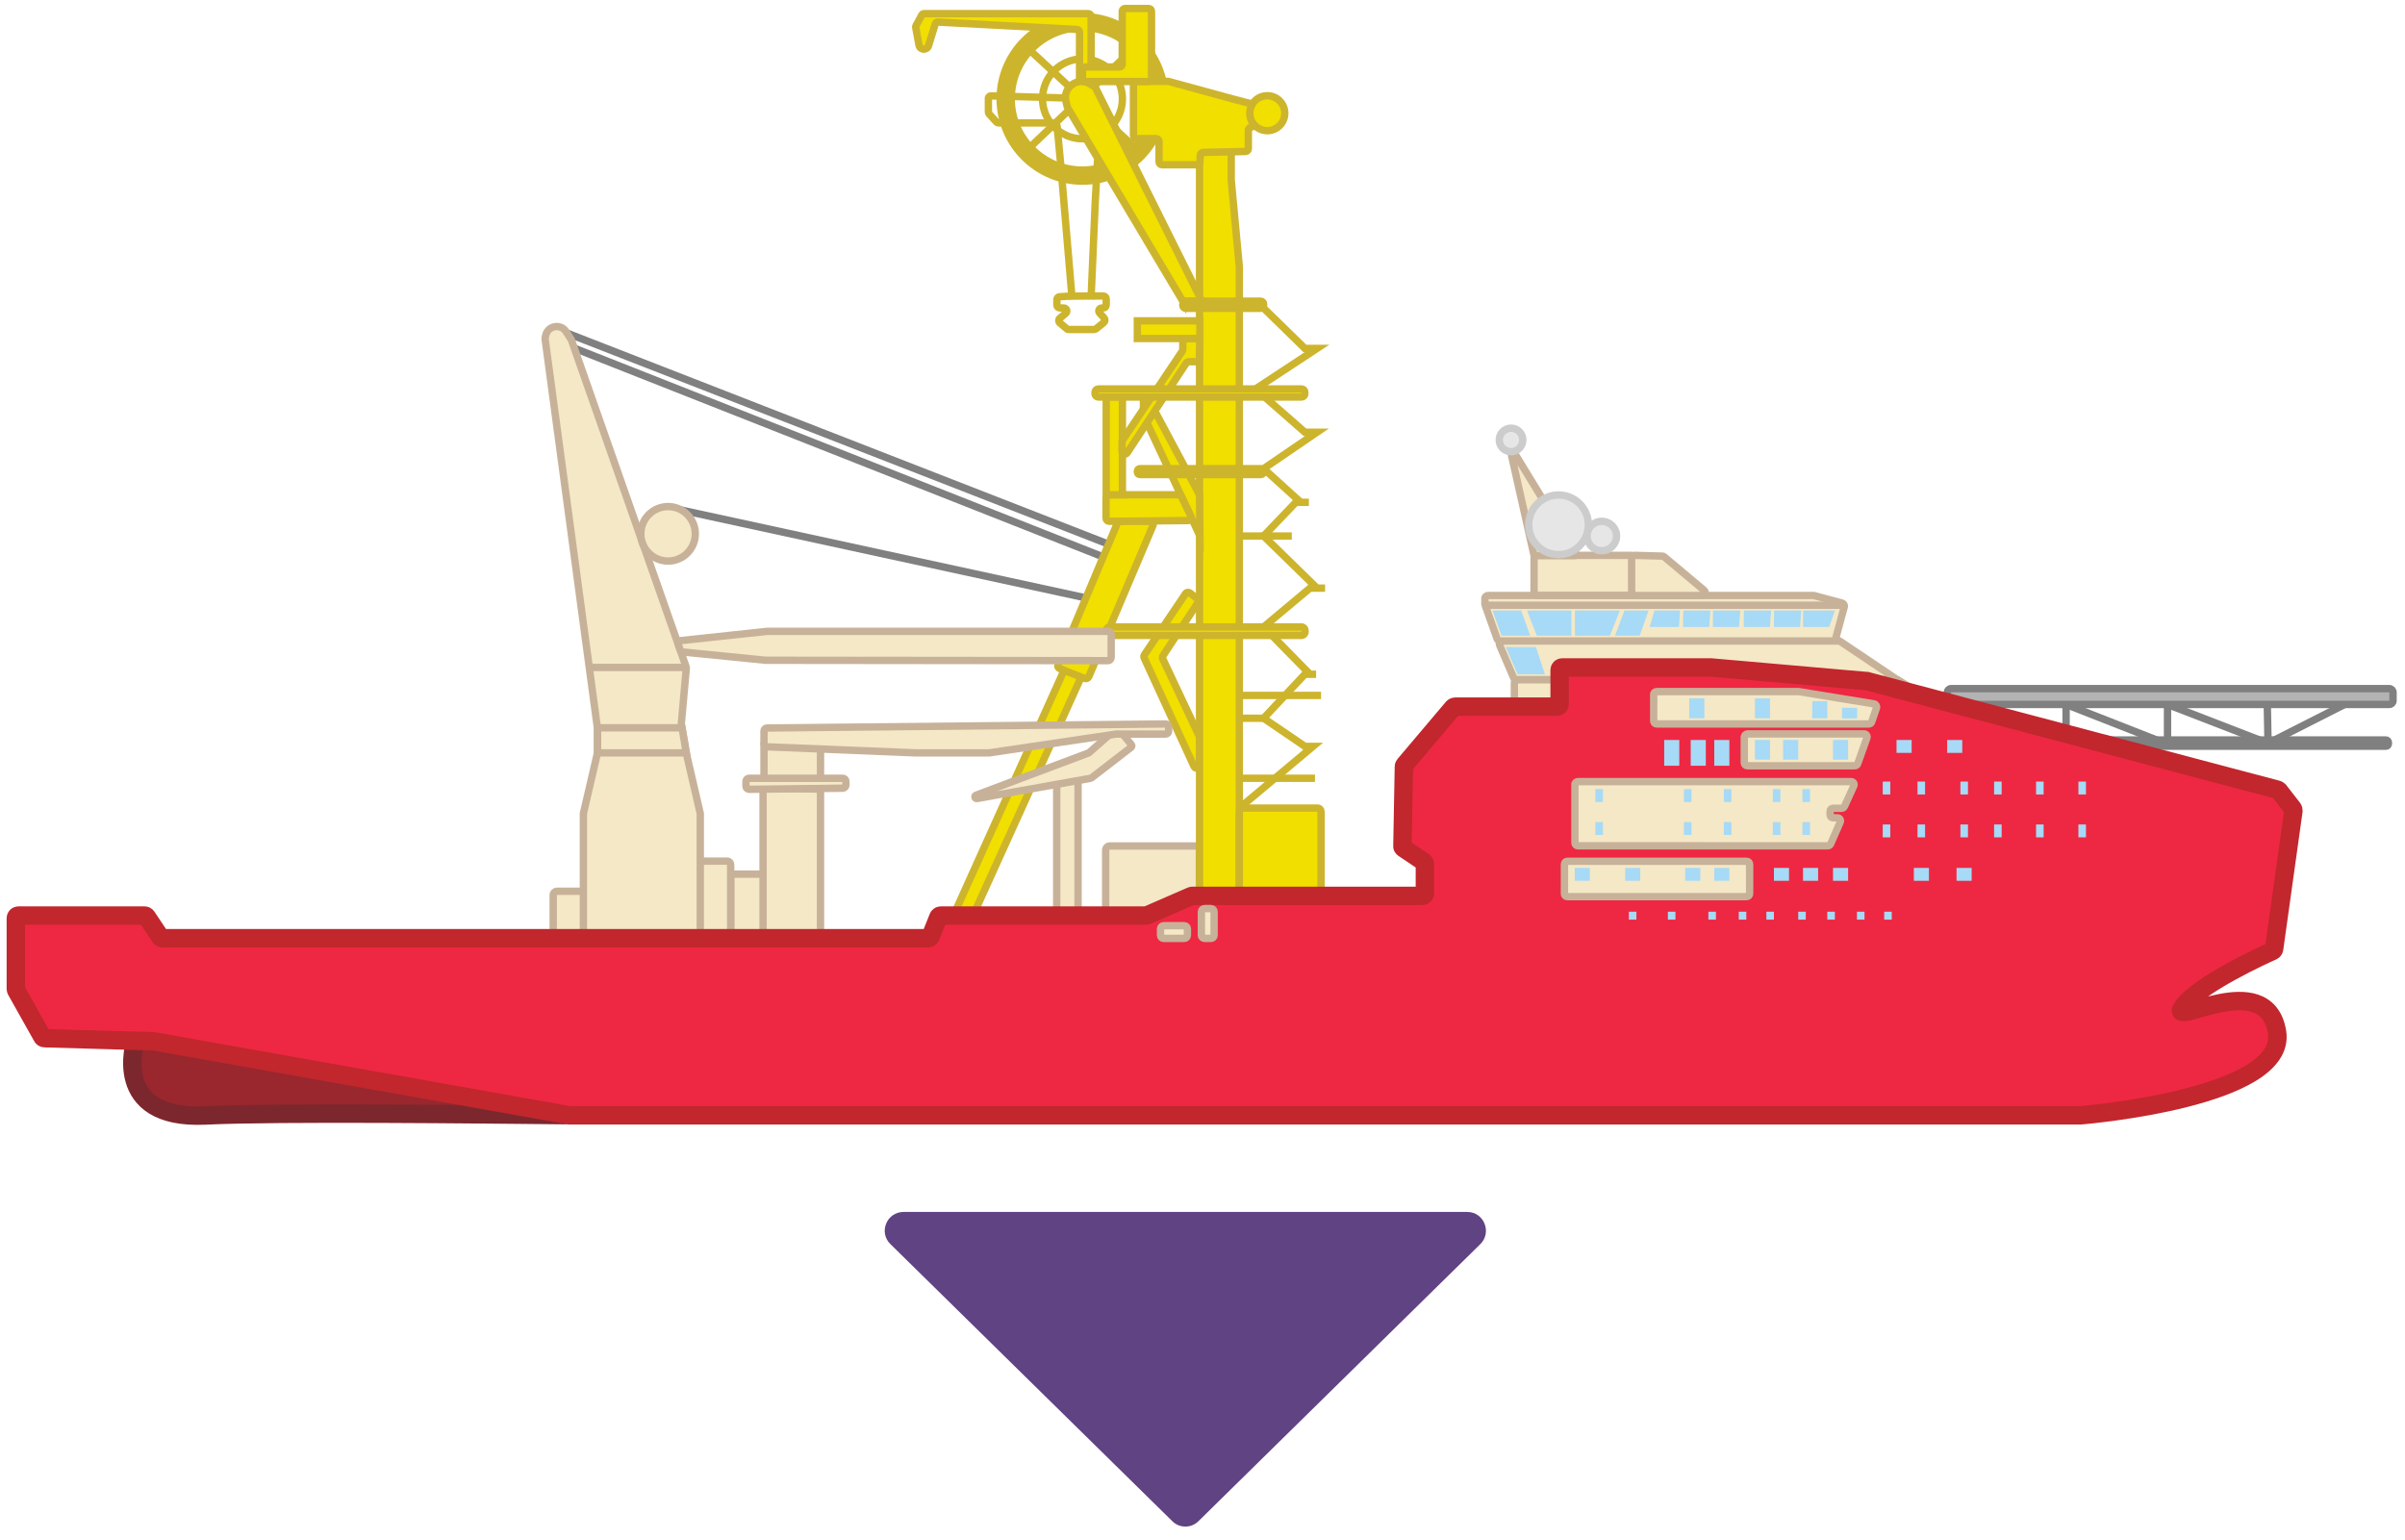 <?xml version="1.0" encoding="utf-8"?>
<!-- Generator: Adobe Illustrator 22.1.0, SVG Export Plug-In . SVG Version: 6.00 Build 0)  -->
<svg version="1.1" id="Layer_1" xmlns="http://www.w3.org/2000/svg" xmlns:xlink="http://www.w3.org/1999/xlink" x="0px" y="0px"
	 viewBox="0 0 1306.4 836.4" style="enable-background:new 0 0 1306.4 836.4;" xml:space="preserve">
<style type="text/css">
	.st0{display:none;}
	.st1{display:inline;}
	.st2{fill:#F4E8C6;stroke:#C7B299;stroke-width:4;stroke-miterlimit:10;}
	.st3{fill:none;stroke:#C7B299;stroke-width:4;stroke-miterlimit:10;}
	.st4{fill:none;stroke:#808080;stroke-width:4;stroke-miterlimit:10;}
	.st5{fill:none;stroke:#6D6E70;stroke-width:5;stroke-miterlimit:10;}
	.st6{fill:#E6E6E6;stroke:#CCCCCC;stroke-width:5;stroke-miterlimit:10;}
	.st7{fill:#C7B299;stroke:#C7B299;stroke-width:2;stroke-miterlimit:10;}
	.st8{fill:#C7B299;stroke:#C7B299;stroke-miterlimit:10;}
	.st9{fill:#C7B299;}
	.st10{fill:none;stroke:#000000;stroke-width:6;stroke-miterlimit:10;}
	.st11{fill:#99272D;stroke:#7C272D;stroke-width:10;stroke-miterlimit:10;}
	.st12{fill:#B3B3B3;stroke:#808080;stroke-width:10;stroke-miterlimit:10;}
	.st13{fill:#FFFFFF;}
	.st14{fill:none;stroke:#808080;stroke-width:5;stroke-miterlimit:10;}
	.st15{fill:none;stroke:#000000;stroke-width:5;stroke-miterlimit:10;}
	.st16{fill:#C1272D;}
	.st17{fill:#B3B3B3;stroke:#808080;stroke-width:5;stroke-miterlimit:10;}
	.st18{fill:#B3B3B3;stroke:#999999;stroke-width:10;stroke-miterlimit:10;}
	.st19{display:none;fill:#7C6699;}
	.st20{fill:#A6DAF6;}
	.st21{fill:none;}
	.st22{display:none;fill:none;stroke:#C6BDD4;stroke-width:10;stroke-miterlimit:10;}
	.st23{fill:none;stroke:#808080;stroke-width:10;stroke-miterlimit:10;}
	.st24{fill:#B3B3B3;stroke:#808080;stroke-width:4;stroke-miterlimit:10;}
	.st25{fill:#EE2842;stroke:#C1272D;stroke-width:10;stroke-miterlimit:10;}
	.st26{fill:#F1DF00;stroke:#CDB42D;stroke-width:4;stroke-miterlimit:10;}
	.st27{fill:none;stroke:#CDB42D;stroke-width:10;stroke-miterlimit:10;}
	.st28{fill:none;stroke:#CDB42D;stroke-width:4;stroke-miterlimit:10;}
	.st29{fill:#E6E6E6;stroke:#CCCCCC;stroke-width:4;stroke-miterlimit:10;}
	.st30{fill:#604382;}
</style>
<g id="Layer_1_2_" class="st0">
	<g id="Layer_3" class="st1">
	</g>
	<g id="Layer_1_1_" class="st1">
	</g>
	<g id="Layer_2_1_" class="st1">
		<path class="st2" d="M151.4,504.4v-9.9c0-1.2,0.9-2.1,2.1-2.1h63.4c1.1,0,2,0.9,2,2v10H151.4z"/>
		<path class="st2" d="M115.9,504.4v-133h-16c-1.1,0-2-0.9-2-2v-18c0-1.1,0.9-2,2-2h21c1.1,0,2,0.9,2,2v20.5h21.9
			c1.2,0,2.1,0.9,2.1,2.1v130.4H115.9z"/>
		<path class="st2" d="M35.9,353.4l35-1l103-22.5l-205.9-1c-1.1,0-2.1,0.9-2.1,2v2.8c0,1,0.6,1.8,1.6,2.1L35.9,353.4z"/>
		<line class="st3" x1="-79.9" y1="341.2" x2="35.9" y2="353.4"/>
		<line class="st3" x1="66.4" y1="352.9" x2="97.9" y2="357.4"/>
		<circle class="st2" cx="163.4" cy="322.9" r="19.5"/>
		<line class="st3" x1="122.9" y1="349.4" x2="148.7" y2="335.4"/>
		<path class="st2" d="M147.9,345.4h32.6c1.1,0,1.9-0.9,1.9-1.9V341c0-1.1-0.9-1.9-1.9-1.9h-32.6c-1.1,0-2,0.9-2,2v2.3
			C145.9,344.5,146.8,345.4,147.9,345.4z"/>
		<line class="st4" x1="-147.6" y1="379.9" x2="-147.6" y2="401.9"/>
		<line class="st4" x1="-134.7" y1="374.4" x2="-134.7" y2="406.9"/>
		<path class="st2" d="M-148.4,380.6l79.1-70c0.2-0.1,0.4-0.2,0.6-0.2h41.3c0.7,0,1.1,0.7,0.8,1.3l-8.2,19.2
			c-0.1,0.3-0.5,0.6-0.8,0.6h-12.2c-0.1,0-0.2,0-0.3,0.1l-10.6,3.8c-0.2,0.1-0.4,0.1-0.5,0l-7.4-1.8c-0.2-0.1-0.5,0-0.7,0.1
			l-79.9,48.5C-148.3,382.7-149.3,381.3-148.4,380.6z"/>
		<line class="st5" x1="603.7" y1="332.5" x2="603.7" y2="360.9"/>
		<line class="st5" x1="613.4" y1="342.9" x2="613.4" y2="376.9"/>
		<ellipse class="st6" cx="909.9" cy="271.4" rx="16" ry="17"/>
		<polygon class="st7" points="1074.9,417.4 1074.9,343.4 1077.9,343.4 1077.9,419.4 		"/>
		<rect x="1124.9" y="346.4" class="st8" width="4" height="86"/>
		<polygon class="st9" points="1195.9,346.4 1163.9,437.4 1168.9,437.4 1200.9,342.4 		"/>
		<polygon class="st9" points="1214.9,346.4 1173.9,435.4 1177.9,435.4 1220.9,344.4 		"/>
		<rect x="1155.9" y="369.4" class="st9" width="113" height="3"/>
		<rect x="1155.9" y="355.4" class="st9" width="113" height="3"/>
		<polyline class="st7" points="1163.1,348.4 1162.9,437.4 1165.2,437.4 1165.2,346.4 1163.1,348.4 		"/>
		<path class="st2" d="M904.4,349.4l-0.5-21.7h-6.8c-0.1,0-0.2-0.1-0.2-0.2v-4.7c0-0.1,0-0.1,0.1-0.1h6.9v-31.8
			c0-0.3-0.2-0.5-0.5-0.5h-1.5c-1.1,0-2-0.9-2-2v-1.9c0-0.1,0.1-0.2,0.2-0.2h15.6c0.1,0,0.2,0.1,0.2,0.2v3.6c0,0.1-0.1,0.2-0.2,0.2
			h-7.4c-0.2,0-0.3,0.2-0.3,0.3l0.9,11.4c0.1,0.7,0.6,1.3,1.4,1.3l13.6,0.1c0.1,0,0.1,0,0.1,0.1v2c0,0.5-0.4,0.9-0.9,0.9h-13.2
			l2,16.3h13.8c0.1,0,0.2,0.1,0.2,0.2v4.6c0,0.1-0.1,0.2-0.2,0.2h-12.8l4.5,21.7"/>
		<path class="st2" d="M826.9,465.4v-9c0-1.1,0.9-2,2-2l0,0h7c1.1,0,2,0.9,2,2v9H826.9z"/>
		<path class="st2" d="M815.9,497.4v-31c0-1.1,0.9-2,2-2h48v-70.5c0-0.9-0.6-1.7-1.4-1.9l-18.1-6c-0.9-0.3-1.5-1.1-1.5-2v-7.6
			l-3.9-25.3c-0.1-0.5,0-1,0.3-1.4l3-4.5c0.4-0.5,1-0.9,1.6-0.9h76.9c1.1,0,2-0.9,2-2v-24c0-1.1,0.9-2,2-2h21c1.1,0,2,0.9,2,2v27
			c0,1.1,0.9,2,2,2h67c0.6,0,1.2,0.3,1.6,0.8l4.8,6.4c0.4,0.5,0.5,1.1,0.3,1.8l-5.7,22v5.7c0,0.8-0.5,1.5-1.2,1.9l-13.6,6
			c-0.7,0.3-1.2,1-1.2,1.8v20.7c0,1.1,0.9,2,2,2h103c1.1,0,2,0.9,2,2v80L815.9,497.4z"/>
		<path class="st2" d="M1266.9,348.4h-245c-1.1,0-2-0.9-2-2v-4c0-1.1,0.9-2,2-2h245c1.1,0,2,0.9,2,2v4
			C1268.9,347.5,1268,348.4,1266.9,348.4z"/>
		<path class="st10" d="M787.7,490.4"/>
		<path class="st10" d="M718.1,490.4"/>
		<path class="st11" d="M425.9,601.4h-266c-0.6,0-1.2-0.3-1.6-0.8l-31.4-42.2L425.9,601.4z"/>
		<path class="st12" d="M453.2,504.4c-3.8-11.3-5.8-23.4-5.8-36c0-62.7,50.8-113.5,113.5-113.5s113.5,50.8,113.5,113.5
			c0,7.5-3.1,36-3.1,36"/>
		<rect x="968.4" y="446.9" class="st13" width="12" height="12"/>
		<path class="st14" d="M718.1,490.4c-14.4-10.7-23.7-27.7-23.7-47c0-32.3,26.2-58.5,58.5-58.5s58.5,26.2,58.5,58.5
			c0,19.3-9.3,36.3-23.7,47"/>
		<line class="st5" x1="447.4" y1="469.9" x2="674.4" y2="469.9"/>
		<path class="st15" d="M453.1,432.7"/>
		<path class="st15" d="M468.7,402.2"/>
		<circle class="st5" cx="559.9" cy="468.4" r="8.5"/>
		<line class="st5" x1="468.7" y1="402.2" x2="551.4" y2="463.9"/>
		<line class="st5" x1="653.1" y1="402.2" x2="567.1" y2="463.9"/>
		<line class="st5" x1="561.4" y1="354.9" x2="561.4" y2="406.9"/>
		<line class="st5" x1="525.4" y1="360.6" x2="557.2" y2="459.9"/>
		<line class="st5" x1="595.4" y1="360.6" x2="563.4" y2="459.9"/>
		<path class="st16" d="M668.9,658.4"/>
		<circle class="st17" cx="753.4" cy="442.9" r="42"/>
		<line class="st5" x1="731.3" y1="389" x2="777.4" y2="503.9"/>
		<path class="st18" d="M217.6,369.1c0,0,85.8,132.8,91.8,135.3"/>
		<line class="st5" x1="774.5" y1="389" x2="731.4" y2="497.9"/>
		<line class="st5" x1="794.1" y1="484.9" x2="711.4" y2="402.2"/>
		<line class="st5" x1="794.1" y1="402.2" x2="711.4" y2="484.9"/>
		<line class="st5" x1="700" y1="468.4" x2="807.9" y2="423.4"/>
		<line class="st5" x1="805.8" y1="468.4" x2="697.9" y2="423.4"/>
		<path class="st13" d="M1734.9,687.4"/>
		<path class="st19" d="M643.9,943.7l178-308.3h-356C821.9,635.4,782.9,702.4,643.9,943.7z"/>
		<path class="st9" d="M950.9,316.4"/>
		<polygon class="st20" points="865.9,361.4 869.9,378.4 873.9,378.4 873.9,361.4 		"/>
		<rect x="875.9" y="361.4" class="st20" width="7" height="17"/>
		<rect x="884.9" y="361.4" class="st20" width="7" height="17"/>
		<rect x="893.9" y="361.4" class="st20" width="7" height="17"/>
		<rect x="902.9" y="361.4" class="st20" width="7" height="17"/>
		<rect x="911.9" y="361.4" class="st20" width="7" height="17"/>
		<polygon class="st20" points="1009.9,361.4 1006,378.4 1002.1,378.4 1002.1,361.4 		"/>
		<rect x="993.2" y="361.4" class="st20" width="6.9" height="17"/>
		<rect x="984.4" y="361.4" class="st20" width="6.9" height="17"/>
		<rect x="975.6" y="361.4" class="st20" width="6.9" height="17"/>
		<rect x="966.7" y="361.4" class="st20" width="6.9" height="17"/>
		<rect x="957.9" y="361.4" class="st20" width="6.9" height="17"/>
		<polygon class="st20" points="846.9,357.4 850.9,373.4 854.9,373.4 850.9,357.4 		"/>
		<polygon class="st20" points="851.9,357.4 855.9,373.4 859.9,373.4 855.9,357.4 		"/>
		<polygon class="st20" points="856.9,357.4 860.9,373.4 864.9,373.4 860.9,357.4 		"/>
		<polyline class="st3" points="865.9,392.4 865.9,380.4 859.9,353.4 865.9,344.4 		"/>
		<polygon class="st20" points="1018.9,361.4 1014.9,377.4 1010.9,377.4 1014.9,361.4 		"/>
		<line class="st5" x1="595.4" y1="418.9" x2="626.2" y2="375.6"/>
		<line class="st5" x1="525.4" y1="418.9" x2="493.1" y2="377.4"/>
		<line class="st5" x1="618.4" y1="446.9" x2="668.6" y2="432.4"/>
		<line class="st5" x1="502.4" y1="446.9" x2="453.4" y2="432.9"/>
		<polygon class="st21" points="643.9,943.7 821.9,635.4 465.9,635.4 		"/>
		<path class="st22" d="M645.5,940.9L820,638.6c0.8-1.4-0.2-3.1-1.8-3.1H469.4c-1.6,0-2.6,1.7-1.8,3.1L642.2,941
			C643,942.1,644.8,942.1,645.5,940.9z"/>
		<polyline class="st3" points="949.9,344.4 949.9,386.7 957.9,396.5 957.9,415.4 924.9,415.4 924.9,342.4 		"/>
		<path class="st3" d="M949.4,316.4"/>
		<polyline class="st3" points="899.9,236.4 905.4,236.4 916.9,236.4 		"/>
		<line class="st3" x1="905.9" y1="289.4" x2="905.9" y2="236.4"/>
		<line class="st3" x1="924.9" y1="391.9" x2="865.4" y2="391.9"/>
		<path class="st3" d="M924.9,391.9"/>
		<line class="st3" x1="1006.4" y1="391.9" x2="954.5" y2="391.9"/>
		<line class="st3" x1="957.4" y1="412.9" x2="1003.9" y2="412.9"/>
		<path class="st23" d="M358.9,329.4c0,0-46-72-125-18"/>
		<path class="st4" d="M303.6,332.5l-57.2,7.4L83.9,504.4l89.5-38.5L305,335.3C306.1,334.2,305.1,332.3,303.6,332.5z"/>
		<path class="st4" d="M280.4,328.9v6.4c0,0.2,0,0.3-0.1,0.5l-7.2,28.7c-0.4,1.5-2.2,1.9-3.2,0.8L246.4,340"/>
		<path class="st4" d="M269.2,364.5l-52.9,7.6c-0.8,0.1-1.2,1.1-0.6,1.7l23.4,24.8c0.4,0.4,0.1,1.1-0.4,1.2l-55.4,6.7
			c-1.3,0.2-1.8,1.7-0.9,2.6l23.4,23.2c0.3,0.3,0.1,0.8-0.3,0.8l-57.9,6.7"/>
		<line class="st4" x1="170.3" y1="467.2" x2="147.4" y2="442.9"/>
		<path class="st4" d="M124.7,486.9l-9.9-11.9c-0.3-0.4-0.1-1,0.4-1.1l55.2-6.9"/>
		<path class="st23" d="M250.9,300.4c0,0,28.2-54.4,76-12.8c1.1,1,1.2,2.7,0.2,3.7l-6.2,6.3"/>
		<path class="st23" d="M301.9,312.4l-60.4,8.6c-1.7,0.2-3.3,1-4.5,2.3l-78.1,79.1"/>
		<line class="st4" x1="282.9" y1="324.4" x2="305.9" y2="335.4"/>
		<line class="st4" x1="275.9" y1="324.4" x2="250.5" y2="339.4"/>
		<path class="st24" d="M61.6,429l4.6-18.6c0.1-0.3,0.3-0.6,0.5-0.9l58.6-53.7c0.6-0.6,1.5-0.6,2.2-0.1l5.9,4.4
			c0.6,0.4,0.8,1.1,0.6,1.8l-3.4,12.9c-0.2,0.6,0,1.2,0.4,1.7l9.1,9.1c0.7,0.7,1.8,0.7,2.4,0l0.6-0.6c0.7-0.7,1.8-0.7,2.4,0
			l15.7,15.7c0.6,0.6,0.7,1.6,0.1,2.3l-7.8,9.6c-0.1,0.1-0.2,0.3-0.3,0.5l-2.7,7.3c-0.1,0.3-0.3,0.5-0.5,0.7l-13.2,11.4
			c-0.3,0.2-0.5,0.5-0.6,0.9l-0.5,2.2c-0.2,0.8-0.9,1.3-1.7,1.3l0,0c-0.4,0-0.8,0.2-1.1,0.4l-8.5,7.5c0,0,0,0-0.1,0.1l-5.7,5.7
			c-0.2,0.2-0.4,0.3-0.7,0.4l-5.2,1.7c-0.3,0.1-0.5,0.2-0.7,0.4l-16.6,17.5c-0.6,0.7-1.7,0.7-2.4,0.1L76.5,456
			c-0.7-0.6-0.8-1.7-0.1-2.4l7.4-8.2c0.3-0.3,0.4-0.7,0.4-1.2v-6c0-1.9-2.3-2.8-3.6-1.4l-5.1,5.6c-0.7,0.7-1.9,0.8-2.5,0l-11.1-11.9
			C61.6,430.2,61.5,429.6,61.6,429z"/>
		<line class="st4" x1="143.9" y1="384.4" x2="84.4" y2="444.9"/>
		<line class="st4" x1="136.4" y1="381.9" x2="81.9" y2="436.4"/>
		<line class="st4" x1="75.9" y1="402.4" x2="95" y2="422.5"/>
		<line class="st4" x1="95" y1="384.4" x2="114.6" y2="405.1"/>
		<line class="st4" x1="115.9" y1="364.5" x2="136.4" y2="383.9"/>
		<line class="st4" x1="129.1" y1="400.2" x2="150.4" y2="420.9"/>
		<line class="st4" x1="114.6" y1="414.7" x2="136.4" y2="436.9"/>
		<line class="st4" x1="103.5" y1="425.8" x2="123.1" y2="446.2"/>
		<line class="st5" x1="694.4" y1="445.9" x2="811.4" y2="445.9"/>
		<polyline class="st4" points="132.3,380 173.9,339.4 198.9,364.4 		"/>
		<polyline class="st4" points="143.9,384.4 192.9,335.4 201.9,326.4 		"/>
		<line class="st4" x1="206.9" y1="349.4" x2="192.9" y2="335.4"/>
		<line class="st4" x1="198.9" y1="329.4" x2="215.1" y2="345.5"/>
		<line class="st4" x1="161.1" y1="351.9" x2="185.1" y2="375.9"/>
		<line class="st4" x1="170.3" y1="342.9" x2="192.9" y2="365.4"/>
		<line class="st4" x1="146.8" y1="365.8" x2="170.3" y2="390.8"/>
		<line class="st4" x1="159.2" y1="369.1" x2="175" y2="386.1"/>
		<line class="st4" x1="52.9" y1="501.4" x2="88.8" y2="466.9"/>
		<polyline class="st4" points="46.9,494.4 56.7,485.2 62.9,479.4 46.9,462.4 41.1,468.2 35.9,473.4 52.9,491.4 		"/>
		<polyline class="st4" points="52.9,458.4 70.9,478.4 56.9,492.4 		"/>
		<line class="st4" x1="84.9" y1="444.4" x2="51.9" y2="478.4"/>
		<line class="st4" x1="40.9" y1="467.4" x2="56.9" y2="484.4"/>
		<polyline class="st4" points="83.9,494.4 225.6,350.8 233.9,342.4 224.9,332.4 		"/>
		<line class="st4" x1="217.7" y1="342.9" x2="225.9" y2="352.4"/>
		<line class="st4" x1="201.9" y1="361.4" x2="208.4" y2="369.1"/>
		<line class="st4" x1="190.4" y1="370.5" x2="198.4" y2="378.3"/>
		<line class="st4" x1="183.4" y1="377.6" x2="192.9" y2="386.4"/>
		<line class="st4" x1="173.1" y1="388.9" x2="180.6" y2="396.4"/>
		<line class="st4" x1="161.1" y1="403.5" x2="167.1" y2="410.1"/>
		<line class="st4" x1="155.3" y1="410.6" x2="161.1" y2="416.9"/>
		<line class="st4" x1="237.9" y1="332.4" x2="237.9" y2="347.4"/>
		<line class="st4" x1="242.9" y1="335.4" x2="250.5" y2="344.3"/>
		<polyline class="st4" points="288.1,314.4 287.1,326.4 279.9,335.4 272.5,326.4 270.7,316.9 285.9,293.4 		"/>
		<path class="st4" d="M204.9,335.4"/>
		<path class="st4" d="M233.9,307.4"/>
		<path class="st24" d="M204.9,337.4l29-30l16.5-7.5l-3.8-5.1c-1.4-1.8-3.5-3-5.8-3.2l-5.3-0.4c-1.9-0.2-3.9,0.5-5.3,1.8l-7.8,7.2
			c-1.9,1.7-3,4.2-3,6.7v0.4c0,1.7,0.6,3.4,1.6,4.7l3.7,4.9"/>
		<polyline class="st4" points="194.4,331.9 188.4,324.9 178.4,333.9 185.4,341.9 		"/>
		<path class="st4" d="M185.4,326.9l-18.5,2.8c-0.9,0.1-1.6,0.9-1.7,1.8l-2.8,19.2"/>
		<path class="st4" d="M160.9,352.4l-19.8,3.2c-1,0.2-1.8,1-1.8,2l-1,16.5"/>
		<line class="st5" x1="383.6" y1="353.3" x2="535.8" y2="232.5"/>
		<polygon class="st2" points="377.6,504.4 377.6,473.9 406.2,473.9 461.4,473.9 461.4,504.4 		"/>
		<polygon class="st2" points="407.4,420.9 429.6,420.9 437.4,420.9 437.4,473.9 407.4,473.9 		"/>
		<rect x="430.4" y="397.9" class="st2" width="26" height="23"/>
		<path class="st2" d="M416.4,390.9l89-74l31-67l-2.4-2.4c-0.8-0.8-2.2-0.8-3,0.1L416.4,384.9V390.9z"/>
		<line class="st3" x1="506.1" y1="315.5" x2="552.6" y2="261.9"/>
		<polyline class="st3" points="489.8,329.9 466.4,372.9 417.9,390.8 		"/>
		<circle class="st2" cx="387.4" cy="371.9" r="19"/>
		<polygon class="st2" points="364.4,390.9 375.4,394.9 406.4,394.9 406.4,388.9 364.4,388.9 		"/>
		<polyline class="st3" points="406.2,374.4 414.7,374.4 425.2,374.4 		"/>
		<polygon class="st2" points="414.2,420.9 406.9,420.9 406.9,374.4 413.9,374.4 		"/>
		<line class="st3" x1="419.5" y1="388.3" x2="430.4" y2="399.7"/>
		<line class="st3" x1="378.4" y1="394.9" x2="406.9" y2="420.4"/>
		<path class="st2" d="M532.4,233.9l6-6l36,22l39.7,93c0.6,1.3-1.3,2.4-2.1,1.2l-60.6-83.9l-7.5-7.8l-12-5L532.4,233.9z"/>
		<line class="st5" x1="752.8" y1="491.9" x2="752.8" y2="384.9"/>
		<path class="st25" d="M641.9,504.4h-620c-1.1,0-2,0.9-2,2v48c0,1.1,0.9,2,2,2l81-1l314,46h733.5c2.5,0,4.9-0.2,7.4-0.7
			c14-2.7,60.2-13.2,55.1-35.3c-2-9-13-24-38-21c-11,2-27.4,21-33,14c13-32,105-128,92-129c-12.4-1-283.1-0.1-309,0
			c-1.1,0-2,0.9-2,2v31c0,1.1-0.9,2-2,2h-66c-0.6,0-1.2,0.3-1.6,0.8l-17.8,24.4c-0.4,0.5-1,0.8-1.6,0.8h-188c-1.1,0-2,0.9-2,2v10
			C643.9,503.5,643,504.4,641.9,504.4z"/>
		<rect x="991.4" y="470.9" class="st13" width="12" height="12"/>
		<rect x="1013.9" y="470.4" class="st13" width="12" height="12"/>
		<rect x="1059.4" y="470.9" class="st13" width="12" height="12"/>
		<rect x="1081.9" y="470.4" class="st13" width="12" height="12"/>
		<rect x="968.4" y="491.9" class="st13" width="12" height="12"/>
		<rect x="991.4" y="491.9" class="st13" width="12" height="12"/>
		<rect x="1013.9" y="491.4" class="st13" width="12" height="12"/>
		<rect x="1036.4" y="491.9" class="st13" width="12" height="12"/>
		<rect x="1059.4" y="491.9" class="st13" width="12" height="12"/>
		<rect x="1081.9" y="491.4" class="st13" width="12" height="12"/>
		<rect x="878.9" y="481.4" class="st13" width="12" height="12"/>
		<rect x="991.4" y="446.9" class="st13" width="12" height="12"/>
		<rect x="1013.9" y="446.4" class="st13" width="12" height="12"/>
		<rect x="1036.4" y="446.9" class="st13" width="12" height="12"/>
		<rect x="1059.4" y="446.9" class="st13" width="12" height="12"/>
		<rect x="1081.9" y="446.4" class="st13" width="12" height="12"/>
		<rect x="901.9" y="481.4" class="st13" width="12" height="12"/>
		<line class="st3" x1="1157.9" y1="356.9" x2="1157.9" y2="370.9"/>
		<line class="st3" x1="1266.9" y1="357.4" x2="1266.9" y2="371.4"/>
		<line class="st3" x1="1168.9" y1="356.9" x2="1168.9" y2="370.9"/>
		<path class="st2" d="M1168.9,371.4"/>
		<path class="st2" d="M1168.9,357.4"/>
		<line class="st3" x1="1179.9" y1="357.4" x2="1179.9" y2="371.4"/>
		<line class="st3" x1="1234.9" y1="356.9" x2="1234.9" y2="370.9"/>
		<line class="st3" x1="1245.9" y1="356.9" x2="1245.9" y2="370.9"/>
		<line class="st3" x1="1256.9" y1="357.4" x2="1256.9" y2="371.4"/>
		<line class="st3" x1="1201.9" y1="356.9" x2="1201.9" y2="370.9"/>
		<line class="st3" x1="1212.9" y1="356.9" x2="1212.9" y2="370.9"/>
		<line class="st3" x1="1223.9" y1="357.4" x2="1223.9" y2="371.4"/>
		<line class="st3" x1="1190.9" y1="356.4" x2="1190.9" y2="370.4"/>
		<path class="st3" d="M1182.9,348.4l24.5,21.5c0.5,0.6,1.5,0.6,2,0l19-19.8c1.9-2,5.1-2,7,0l19.5,20.3"/>
		<line class="st3" x1="864.9" y1="412.9" x2="923.9" y2="412.9"/>
		<path class="st2" d="M827.9,444.4v10h8v-9l-2.2-4.9c-0.7-1.6-3-1.7-3.8-0.1l-0.7,1.3L827.9,444.4z"/>
		<path class="st2" d="M819.1,438.9l14.1,4c0.3,0.1,0.2,0.5-0.1,0.5h-51.2l-56-2.9c-0.6,0-1-0.5-1-1.1l0,0c0-1.1,0.9-2,2-2h81.6
			C812.1,437.4,815.6,437.9,819.1,438.9z"/>
	</g>
</g>
<g id="Layer_2_2_">
	<path class="st26" d="M648.6,416.4l-27.1-59c-0.2-0.5-0.2-1.1,0.1-1.6l22.4-33.3c0.5-0.8,1.6-0.9,2.3-0.4l4,3.1
		c0.7,0.5,0.8,1.4,0.4,2.2l-19,28.9c-0.3,0.5-0.3,1.1-0.1,1.6l20,42.4c0.1,0.2,0.2,0.5,0.2,0.7l-0.2,14.8
		C651.6,417.4,649.3,417.9,648.6,416.4z"/>
	<path class="st2" d="M344.5,509.7h-42c-1.1,0-2-0.9-2-2v-21.5c0-1.1,0.9-2,2-2h42c1.1,0,2,0.9,2,2v21.5
		C346.5,508.8,345.6,509.7,344.5,509.7z"/>
	<path class="st2" d="M398.9,510h29.5c1.1,0,2-0.9,2-2v-31.1c0-1.1-0.9-2-2-2h-29.5c-1.1,0-2,0.9-2,2V508
		C396.9,509.1,397.8,510,398.9,510z"/>
	<path class="st2" d="M395,510h-20.3c-1.1,0-1.9-0.9-1.9-1.9v-38.4c0-1.1,0.9-1.9,1.9-1.9H395c1.1,0,1.9,0.9,1.9,1.9v38.4
		C396.9,509.1,396.1,510,395,510z"/>
	<line class="st4" x1="361.3" y1="275.2" x2="594.8" y2="325.9"/>
	<polygon class="st4" points="302.7,178.9 603.6,296.2 600.9,303.2 302.7,185.5 	"/>
	<path class="st11" d="M73.6,565.4c0,0-14,43,37.8,40.6c39.3-1.9,152.1-0.6,195.1-0.2c3,0,3.5-4.2,0.6-4.9L81,550.9L73.6,565.4z"/>
	<path class="st2" d="M649.3,502.9h-46.5c-1.2,0-2.2-1-2.2-2.2v-38.9c0-1.2,1-2.2,2.2-2.2h46.5c1.2,0,2.2,1,2.2,2.2v38.9
		C651.6,501.9,650.6,502.9,649.3,502.9z"/>
	<polygon class="st26" points="511,512.7 578.7,362.6 588,366.3 520.3,515.5 	"/>
	<path class="st26" d="M607,284.1L574.7,361c-0.4,0.9,0.1,1.9,0.9,2.2l13.6,5.4c0.8,0.3,1.8-0.1,2.2-0.9l34.9-82.2
		c0.5-1.1-0.3-2.3-1.5-2.3h-16.2C607.9,283.1,607.3,283.5,607,284.1z"/>
	<path class="st2" d="M316.9,513.6v-71.3c0-0.1,0-0.3,0-0.4l7.6-32.7c0-0.1,0-0.3,0-0.4v-13.2c0-0.1,0-0.2,0-0.2l-28.4-211.2
		c0-0.2,0-0.4,0-0.6l0.3-1.3c1.1-5.4,8.2-6.7,11.1-2.1l2.7,4.1c0.1,0.1,0.1,0.3,0.2,0.4l62.3,177.6c0.1,0.3,0.1,0.5,0.1,0.8l-2.7,30
		c0,0.2,0,0.3,0,0.5l2.7,15.5v0.1l7.6,32.8c0,0.1,0,0.3,0,0.4v71.3c0,1-0.8,1.9-1.9,1.9h-59.9C317.8,515.5,316.9,514.6,316.9,513.6z
		"/>
	<polygon class="st2" points="324.6,395.4 370.5,395.4 372.8,409 324.6,409 	"/>
	<line class="st3" x1="372.8" y1="362.6" x2="320.2" y2="362.6"/>
	<polygon class="st26" points="651.6,72.6 668.8,72.6 668.8,97.8 673.2,144.9 673.2,502.9 651.6,502.9 	"/>
	<path class="st26" d="M644.1,163.6h40.7c0.9,0,1.6,0.7,1.6,1.6v0.7c0,0.9-0.7,1.6-1.6,1.6h-40.7c-0.9,0-1.6-0.7-1.6-1.6v-0.7
		C642.5,164.3,643.2,163.6,644.1,163.6z"/>
	<path class="st2" d="M651.6,422.8"/>
	<polygon class="st2" points="414.5,515.5 414.5,428.1 445.7,428.7 445.7,515.5 	"/>
	<path class="st2" d="M406.8,422.8h51c0.9,0,1.7,0.7,1.7,1.7v2c0,0.9-0.7,1.6-1.6,1.7l-51,0.6c-0.9,0-1.7-0.7-1.7-1.7v-2.6
		C405.2,423.6,405.9,422.8,406.8,422.8z"/>
	<rect x="415" y="405.5" class="st2" width="30.7" height="17.3"/>
	<rect x="574" y="420.7" class="st2" width="11.6" height="85.6"/>
	<path class="st2" d="M530.2,432l61.2-23c0.1,0,0.2-0.1,0.3-0.2l14.5-12.8c0.4-0.4,1-0.3,1.4,0.1l7,8.5c0.3,0.4,0.3,1-0.2,1.4
		l-21.5,16.6c-0.1,0.1-0.3,0.2-0.4,0.2l-61.7,11C529.5,434.1,529.1,432.4,530.2,432z"/>
	<path class="st2" d="M497.3,409h39.9c0.1,0,0.2,0,0.2,0l68.8-10.2c0.1,0,0.2,0,0.2,0h26.8c0.9,0,1.6-0.7,1.6-1.6v-2.3
		c0-0.9-0.7-1.6-1.6-1.6l-216.6,2.2c-0.9,0-1.6,0.7-1.6,1.6v7c0,0.8,0.7,1.6,1.5,1.6L497.3,409C497.2,409,497.3,409,497.3,409z"/>
	<circle class="st27" cx="588" cy="53.7" r="41.7"/>
	<circle class="st28" cx="588" cy="53.7" r="21.7"/>
	<path class="st26" d="M502,7.4h89.2c0.8,0,1.5,0.7,1.5,1.5V47c0,0.8-0.7,1.5-1.5,1.5h-3.3c-0.8,0-1.5-0.7-1.5-1.5V17.5
		c0-0.8-0.6-1.5-1.4-1.5l-75.5-4c-0.7,0-1.3,0.4-1.5,1.1l-3.6,11.7c-0.8,2.7-4.7,2.5-5.2-0.3l-1.8-9.6c-0.1-0.3,0-0.7,0.2-1l3.2-5.9
		C500.9,7.7,501.4,7.4,502,7.4z"/>
	<path class="st26" d="M615.7,45.8v28c0,0.8,0.7,1.5,1.5,1.5h10.9c0.8,0,1.5,0.7,1.5,1.5V88c0,0.8,0.7,1.5,1.5,1.5h19.2
		c0.8,0,1.5-0.6,1.5-1.5l0.2-3.7c0-0.8,0.7-1.5,1.5-1.5l23.1-0.5c0.8,0,1.5-0.7,1.5-1.5v-10c0-0.6,0.3-1.1,0.9-1.4l5.3-2.4
		c4.4-2,3.8-8.4-0.8-9.6l-14.1-3.7L635,44.3c-0.1,0-0.3-0.1-0.4-0.1h-17.4C616.4,44.3,615.7,44.9,615.7,45.8z"/>
	<circle class="st26" cx="688.4" cy="61.5" r="9.5"/>
	<polygon class="st26" points="651.8,291.2 647.1,281.1 621.1,225.5 621.1,219.5 627.3,223.3 651.6,268.8 	"/>
	<path class="st26" d="M640.3,268.8h-37.8c-0.9,0-1.7,0.7-1.7,1.7v11c0,0.9,0.7,1.7,1.7,1.7l42.8-0.4c1.2,0,2-1.3,1.5-2.4l-5-10.6
		C641.6,269.2,641,268.8,640.3,268.8z"/>
	<rect x="600.9" y="215.6" class="st26" width="8.8" height="53.2"/>
	<path class="st26" d="M642.5,190v-4.6c0-0.8,0.7-1.5,1.5-1.5h6.2c0.9,0,1.5,0.7,1.5,1.6l-0.2,9.5c0,0.8-0.7,1.5-1.5,1.5h-4.3
		c-0.5,0-1,0.3-1.3,0.7L612.3,246c-0.8,1.3-2.8,0.7-2.8-0.8V240c0-0.3,0.1-0.6,0.3-0.9l32.4-48.3C642.4,190.6,642.5,190.3,642.5,190
		z"/>
	<polygon class="st26" points="642.5,183.9 617.8,183.9 617.8,174.3 651.8,174.3 651.8,183.9 	"/>
	<path class="st28" d="M538.4,52.1l57.9,1.6c0.9,0,1.6,0.8,1.6,1.7l-3,55l-2.1,48.7c0,0.9,0.7,1.7,1.6,1.7h4.9
		c0.9,0,1.6,0.7,1.6,1.6v3.3c0,0.9-0.7,1.6-1.6,1.6h-0.8c-1.4,0-2.2,1.7-1.2,2.7l2.5,2.8c0.6,0.7,0.5,1.8-0.2,2.4l-4.2,3.4
		c-0.3,0.2-0.7,0.4-1,0.4h-13.9c-0.4,0-0.8-0.1-1-0.4l-3.8-3.2c-0.8-0.7-0.8-1.9,0-2.5l3.2-2.7c1.2-1,0.5-2.9-1.1-2.9h-2.1
		c-0.9,0-1.6-0.7-1.6-1.6v-2.9c0-0.9,0.7-1.6,1.5-1.6l5-0.3c0.9-0.1,1.6-0.9,1.5-1.8l-5.9-69.6l-2-21.2c-0.1-0.8-0.8-1.5-1.6-1.5
		h-30.1c-0.5,0-0.9-0.2-1.2-0.5l-4-4.4c-0.3-0.3-0.4-0.7-0.4-1.1v-7.1C536.7,52.8,537.5,52,538.4,52.1z"/>
	<path class="st26" d="M715.7,495.3h-40.6c-1.1,0-1.9-0.9-1.9-1.9v-52.5c0-1.1,0.9-1.9,1.9-1.9h40.6c1.1,0,1.9,0.9,1.9,1.9v52.5
		C717.6,494.5,716.8,495.3,715.7,495.3z"/>
	<polyline class="st28" points="686.4,167.4 707.7,188.2 708.8,189.3 715.4,189.3 682,211.3 706.3,232.6 708.8,234.8 715.4,234.8 
		686.4,254.6 706.6,272.9 711,272.9 703.9,272.9 686.4,291.2 715.4,319.5 719.8,319.5 711.6,319.5 686.4,340.6 711.6,366.3 
		714.9,366.3 708.8,366.3 686.4,390.2 707,404.2 708.8,405.5 713.2,405.5 673.2,439 	"/>
	<line class="st28" x1="673.2" y1="291.2" x2="701.7" y2="291.2"/>
	<line class="st28" x1="673.2" y1="377.8" x2="717.6" y2="377.8"/>
	<line class="st28" x1="673.2" y1="422.8" x2="714.3" y2="422.8"/>
	<line class="st28" x1="686.4" y1="390.2" x2="673.2" y2="390.2"/>
	<line class="st28" x1="580.6" y1="160.9" x2="594.3" y2="160.8"/>
	<line class="st28" x1="557.4" y1="82" x2="617.8" y2="24.4"/>
	<line class="st28" x1="557.4" y1="25.4" x2="618.5" y2="82"/>
	<path class="st26" d="M642.5,163.6L579.8,58.3L579,55c-1.8-7.6,6.5-13.5,13.1-9.4l2.8,1.7l57.9,116.2h-10.3V163.6z"/>
	<path class="st26" d="M589.5,44.3H624c0.8,0,1.5-0.7,1.5-1.5V6.1c0-0.8-0.7-1.5-1.5-1.5h-12.9c-0.8,0-1.5,0.7-1.5,1.5v28.8
		c0,0.8-0.7,1.5-1.5,1.5h-18.6c-0.8,0-1.5,0.7-1.5,1.5v4.9C588,43.6,588.6,44.3,589.5,44.3z"/>
	<path class="st26" d="M602.8,340.6H707c1.1,0,1.9,0.9,1.9,1.9v0.8c0,1.1-0.9,1.9-1.9,1.9H602.8c-1.1,0-1.9-0.9-1.9-1.9v-0.8
		C600.9,341.5,601.7,340.6,602.8,340.6z"/>
	<path class="st26" d="M619.2,254.6H685c0.7,0,1.3,0.6,1.3,1.3v0.6c0,0.7-0.6,1.3-1.3,1.3h-65.9c-0.7,0-1.3-0.6-1.3-1.3v-0.6
		C617.8,255.2,618.4,254.6,619.2,254.6z"/>
	<path class="st26" d="M707,211.3H596.6c-1,0-1.8,0.8-1.8,1.8v0.8c0,1,0.8,1.8,1.8,1.8H707c1,0,1.8-0.8,1.8-1.8v-0.8
		C708.8,212.1,708,211.3,707,211.3z"/>
	<path class="st2" d="M822.6,384.8v-14c0-0.9,0.7-1.6,1.6-1.6h205.9c0.3,0,0.6,0.1,0.9,0.2l22.6,14c1.4,0.9,0.8,3-0.9,3H824.2
		C823.3,386.4,822.6,385.7,822.6,384.8z"/>
	<path class="st2" d="M816,348.2h182.8c0.3,0,0.6,0.1,0.9,0.3l30.8,20.7H823.7c-0.7,0-1.2-0.4-1.5-1l-7.6-17.7
		C814.1,349.4,814.9,348.2,816,348.2z"/>
	<path class="st2" d="M808.3,323.5h176.9c0.2,0,0.3,0,0.4,0.1l15,4c0.9,0.2,1.5,1.2,1.2,2.1l-4.4,16.2c-0.3,1,0.4,2,1.4,2.2l0.6,0.1
		H814.8c-0.7,0-1.4-0.5-1.6-1.2l-6.5-18.3c-0.1-0.2-0.1-0.4-0.1-0.6v-2.9C806.5,324.3,807.3,323.5,808.3,323.5z"/>
	<line class="st3" x1="1000.6" y1="328.8" x2="806.5" y2="328.8"/>
	<path class="st2" d="M834.9,301.7h51.4c0.9,0,1.6,0.7,1.6,1.6v18.5c0,0.9-0.7,1.6-1.6,1.6h-51.4c-0.9,0-1.6-0.7-1.6-1.6v-18.5
		C833.3,302.4,834,301.7,834.9,301.7z"/>
	<path class="st2" d="M821.6,244.4l34.6,56.6c0.2,0.3,0,0.8-0.4,0.8h-22.1c-0.2,0-0.5-0.2-0.5-0.4l-12.7-56.5
		C820.3,244.1,821.2,243.8,821.6,244.4z"/>
	<path class="st24" d="M1297.9,382.7h-238.1c-1.1,0-2-0.9-2-2v-4.6c0-1.1,0.9-2,2-2h238.1c1.1,0,2,0.9,2,2v4.6
		C1299.9,381.8,1299,382.7,1297.9,382.7z"/>
	<path class="st24" d="M1119.6,402H1296c0.8,0,1.4,0.6,1.4,1.4v0.6c0,0.8-0.6,1.4-1.4,1.4h-176.4c-0.8,0-1.4-0.6-1.4-1.4v-0.6
		C1118.2,402.7,1118.8,402,1119.6,402z"/>
	<line class="st4" x1="1122.3" y1="382.7" x2="1176.1" y2="403.8"/>
	<line class="st4" x1="1177.4" y1="382.7" x2="1232" y2="403.8"/>
	<line class="st4" x1="1273.6" y1="382.7" x2="1232" y2="403.8"/>
	<line class="st4" x1="1231.6" y1="382.7" x2="1232" y2="403.8"/>
	<line class="st4" x1="1177.4" y1="382.7" x2="1177.4" y2="403.8"/>
	<line class="st4" x1="1122.3" y1="382.7" x2="1122.3" y2="403.8"/>
	<path class="st25" d="M10,497.4h68.5c0.5,0,0.9,0.2,1.2,0.6l7.4,11.1c0.3,0.4,0.7,0.6,1.2,0.6h415.9c0.6,0,1.1-0.4,1.3-0.9
		l4.2-10.5c0.2-0.5,0.7-0.9,1.3-0.9h111.4c0.2,0,0.4,0,0.6-0.1l24.1-10.5c0.2-0.1,0.4-0.1,0.6-0.1h124.9c0.8,0,1.4-0.6,1.4-1.4
		v-15.9c0-0.5-0.2-0.9-0.6-1.2l-11-7.4c-0.4-0.3-0.7-0.7-0.6-1.2l0.8-43.1c0-0.3,0.1-0.7,0.3-0.9l26.4-31.2c0.3-0.3,0.7-0.5,1.1-0.5
		h55.4c0.8,0,1.4-0.6,1.4-1.4V364c0-0.8,0.6-1.4,1.4-1.4h80.7h0.1l84.5,7.4c0.1,0,0.2,0,0.2,0l223,59c0.3,0.1,0.6,0.3,0.8,0.5
		l7.6,9.8c0.2,0.3,0.3,0.7,0.3,1.1l-10.5,75.1c-0.1,0.5-0.4,0.9-0.8,1.1c-5.4,2.4-39.5,18-48.6,30.1c-9.9,13.2,45.2-22.2,51,14
		c5.7,35.7-104.1,45-106.8,45.2h-0.1H309.6c-0.1,0-0.2,0-0.3,0L83.5,565.7c-0.1,0-0.1,0-0.2,0L24.2,564c-0.5,0-1-0.3-1.2-0.7
		L8.8,538c-0.1-0.2-0.2-0.5-0.2-0.7v-38.5C8.6,498,9.2,497.4,10,497.4z"/>
	<path class="st2" d="M949.2,398.7h63.4c1.1,0,1.9,1.1,1.5,2.2l-5,14c-0.2,0.7-0.9,1.1-1.5,1.1h-58.5c-0.9,0-1.6-0.7-1.6-1.6v-14
		C947.6,399.5,948.3,398.7,949.2,398.7z"/>
	<path class="st2" d="M857.1,424.6h148.4c1.2,0,2,1.2,1.5,2.3l-5.1,11.2c-0.3,0.6-0.9,1-1.5,1h-4.7c-0.9,0-1.6,0.7-1.6,1.6v2
		c0,0.9,0.7,1.6,1.6,1.6h2.4c1.2,0,2,1.2,1.5,2.3l-5.2,11.9c-0.3,0.6-0.9,1-1.5,1H857.1c-0.9,0-1.6-0.7-1.6-1.6v-31.7
		C855.4,425.4,856.2,424.6,857.1,424.6z"/>
	<path class="st2" d="M851.4,487.1h97.4c0.9,0,1.6-0.7,1.6-1.6v-16c0-0.9-0.7-1.6-1.6-1.6h-97.4c-0.9,0-1.6,0.7-1.6,1.6v16
		C849.7,486.4,850.4,487.1,851.4,487.1z"/>
	<rect x="904" y="402" class="st20" width="8.2" height="14"/>
	<rect x="918.4" y="402" class="st20" width="8.2" height="14"/>
	<rect x="931.2" y="402" class="st20" width="8.2" height="14"/>
	<rect x="1030.2" y="402" class="st20" width="8.2" height="7"/>
	<rect x="1057.7" y="402" class="st20" width="8.2" height="7"/>
	<rect x="1022.7" y="424.6" class="st20" width="4.1" height="7"/>
	<rect x="1041.6" y="424.6" class="st20" width="4.1" height="7"/>
	<rect x="1064.9" y="424.6" class="st20" width="4.1" height="7"/>
	<rect x="1083.2" y="424.6" class="st20" width="4.1" height="7"/>
	<rect x="1106" y="424.6" class="st20" width="4.1" height="7"/>
	<rect x="1129" y="424.6" class="st20" width="4.1" height="7"/>
	<rect x="1022.7" y="447.9" class="st20" width="4.1" height="7"/>
	<rect x="1041.6" y="447.9" class="st20" width="4.1" height="7"/>
	<rect x="1064.9" y="447.9" class="st20" width="4.1" height="7"/>
	<rect x="1083.2" y="447.9" class="st20" width="4.1" height="7"/>
	<rect x="1106" y="447.9" class="st20" width="4.1" height="7"/>
	<rect x="1129" y="447.9" class="st20" width="4.1" height="7"/>
	<rect x="963.6" y="471.5" class="st20" width="8.2" height="7"/>
	<rect x="979.4" y="471.5" class="st20" width="8.2" height="7"/>
	<rect x="995.7" y="471.5" class="st20" width="8.2" height="7"/>
	<rect x="1039.6" y="471.5" class="st20" width="8.2" height="7"/>
	<rect x="1062.8" y="471.5" class="st20" width="8.2" height="7"/>
	<rect x="884.8" y="495.3" class="st20" width="4.1" height="4.3"/>
	<rect x="906" y="495.3" class="st20" width="4.1" height="4.3"/>
	<rect x="928" y="495.3" class="st20" width="4.1" height="4.3"/>
	<rect x="944.5" y="495.3" class="st20" width="4.1" height="4.3"/>
	<rect x="959.5" y="495.3" class="st20" width="4.1" height="4.3"/>
	<rect x="976.8" y="495.3" class="st20" width="4.1" height="4.3"/>
	<rect x="992.6" y="495.3" class="st20" width="4.1" height="4.3"/>
	<rect x="1008.7" y="495.3" class="st20" width="4.1" height="4.3"/>
	<rect x="1023.5" y="495.3" class="st20" width="4.1" height="4.3"/>
	<path class="st2" d="M654.3,493.6h3.5c0.9,0,1.7,0.7,1.7,1.7v12.8c0,0.9-0.7,1.7-1.7,1.7h-3.5c-0.9,0-1.7-0.7-1.7-1.7v-12.8
		C652.7,494.3,653.4,493.6,654.3,493.6z"/>
	<path class="st2" d="M632.1,502.9h11.2c0.9,0,1.7,0.7,1.7,1.7v3.5c0,0.9-0.7,1.7-1.7,1.7h-11.2c-0.9,0-1.7-0.7-1.7-1.7v-3.5
		C630.5,503.6,631.2,502.9,632.1,502.9z"/>
	<circle class="st29" cx="820.8" cy="239" r="6.4"/>
	<circle class="st29" cx="846.6" cy="285.1" r="16.2"/>
	<circle class="st29" cx="870.1" cy="291.2" r="8"/>
	<polygon class="st20" points="810.8,331.7 826.3,331.7 831.2,345.3 815.6,345.3 	"/>
	<polygon class="st20" points="829.5,331.7 853.6,331.7 853.6,345.3 834.8,345.3 	"/>
	<polygon class="st20" points="879.9,331.7 855.5,331.7 855.5,345.3 874.5,345.3 	"/>
	<polygon class="st20" points="895.5,331.7 882.4,331.7 877.3,345.3 890.7,345.3 	"/>
	<polygon class="st20" points="912.6,331.7 898.7,331.7 896.1,340.6 912,340.6 	"/>
	<polygon class="st20" points="929.1,331.7 914.4,331.7 914.2,340.6 928.4,340.6 	"/>
	<polygon class="st20" points="945.3,331.7 930.5,331.7 930.4,340.6 944.6,340.6 	"/>
	<polygon class="st20" points="962.1,331.7 947.3,331.7 947.2,340.6 961.4,340.6 	"/>
	<polygon class="st20" points="978.4,331.7 963.7,331.7 963.6,340.6 977.8,340.6 	"/>
	<polygon class="st20" points="996.7,331.7 979.5,331.7 979.4,340.6 993.6,340.6 	"/>
	<polygon class="st20" points="818,351.5 834.3,351.5 839.2,366.3 824.4,366.3 	"/>
	<path class="st2" d="M899.9,375.7h76.8c0.1,0,0.2,0,0.3,0l41,6.7c1,0.2,1.6,1.2,1.3,2.2l-2.6,7.6c-0.2,0.7-0.9,1.1-1.6,1.1H899.9
		c-0.9,0-1.6-0.7-1.6-1.6v-14.2C898.2,376.4,899,375.7,899.9,375.7z"/>
	<rect x="953.3" y="402" class="st20" width="8.2" height="10.7"/>
	<rect x="968.6" y="402" class="st20" width="8.2" height="10.7"/>
	<rect x="995.7" y="402" class="st20" width="8.2" height="10.7"/>
	<rect x="917.6" y="379.4" class="st20" width="8.2" height="10.8"/>
	<rect x="953.3" y="379.4" class="st20" width="8.2" height="10.8"/>
	<rect x="984.4" y="380.9" class="st20" width="8.2" height="9.3"/>
	<rect x="1000.6" y="384.5" class="st20" width="8.2" height="5.8"/>
	<rect x="855.4" y="471.5" class="st20" width="8.2" height="7"/>
	<rect x="882.8" y="471.5" class="st20" width="8.2" height="7"/>
	<rect x="915.4" y="471.5" class="st20" width="8.2" height="7"/>
	<rect x="931.2" y="471.5" class="st20" width="8.2" height="7"/>
	<rect x="979.1" y="428.7" class="st20" width="4.1" height="7"/>
	<rect x="963" y="428.7" class="st20" width="4.1" height="7"/>
	<rect x="936.4" y="428.7" class="st20" width="4.1" height="7"/>
	<rect x="914.7" y="428.7" class="st20" width="4.1" height="7"/>
	<rect x="866.6" y="428.7" class="st20" width="4.1" height="7"/>
	<rect x="866.6" y="446.6" class="st20" width="4.1" height="7"/>
	<rect x="914.7" y="446.6" class="st20" width="4.1" height="7"/>
	<rect x="936.4" y="446.6" class="st20" width="4.1" height="7"/>
	<rect x="963" y="446.6" class="st20" width="4.1" height="7"/>
	<rect x="979.1" y="446.6" class="st20" width="4.1" height="7"/>
	<path class="st2" d="M887.9,301.7l15.1,0.4c0.4,0,0.7,0.1,1,0.4l21.7,18.2c1.1,1,0.5,2.8-1,2.8h-36.8c-0.9,0-1.6-0.7-1.6-1.6v-18.6
		C886.3,302.4,887,301.7,887.9,301.7z"/>
	<circle class="st2" cx="362.9" cy="290" r="14.8"/>
	<path class="st2" d="M370.9,354.2l45.1,4.5c0.1,0,0.1,0,0.2,0l185.7,0.2c0.9,0,1.7-0.8,1.7-1.7v-12.5c0-0.9-0.8-1.7-1.7-1.7H416.8
		c-0.1,0-0.1,0-0.2,0l-46.7,5c-1.1,0.1-1.8,1.2-1.4,2.3l1,2.8C369.7,353.7,370.3,354.1,370.9,354.2z"/>
	<path class="st30" d="M651,826.4l153.1-150.5c6.5-6.4,2-17.5-7.1-17.5H490.8c-9.1,0-13.7,11.1-7.1,17.5l153.1,150.5
		C640.7,830.3,647.1,830.3,651,826.4z"/>
</g>
</svg>
